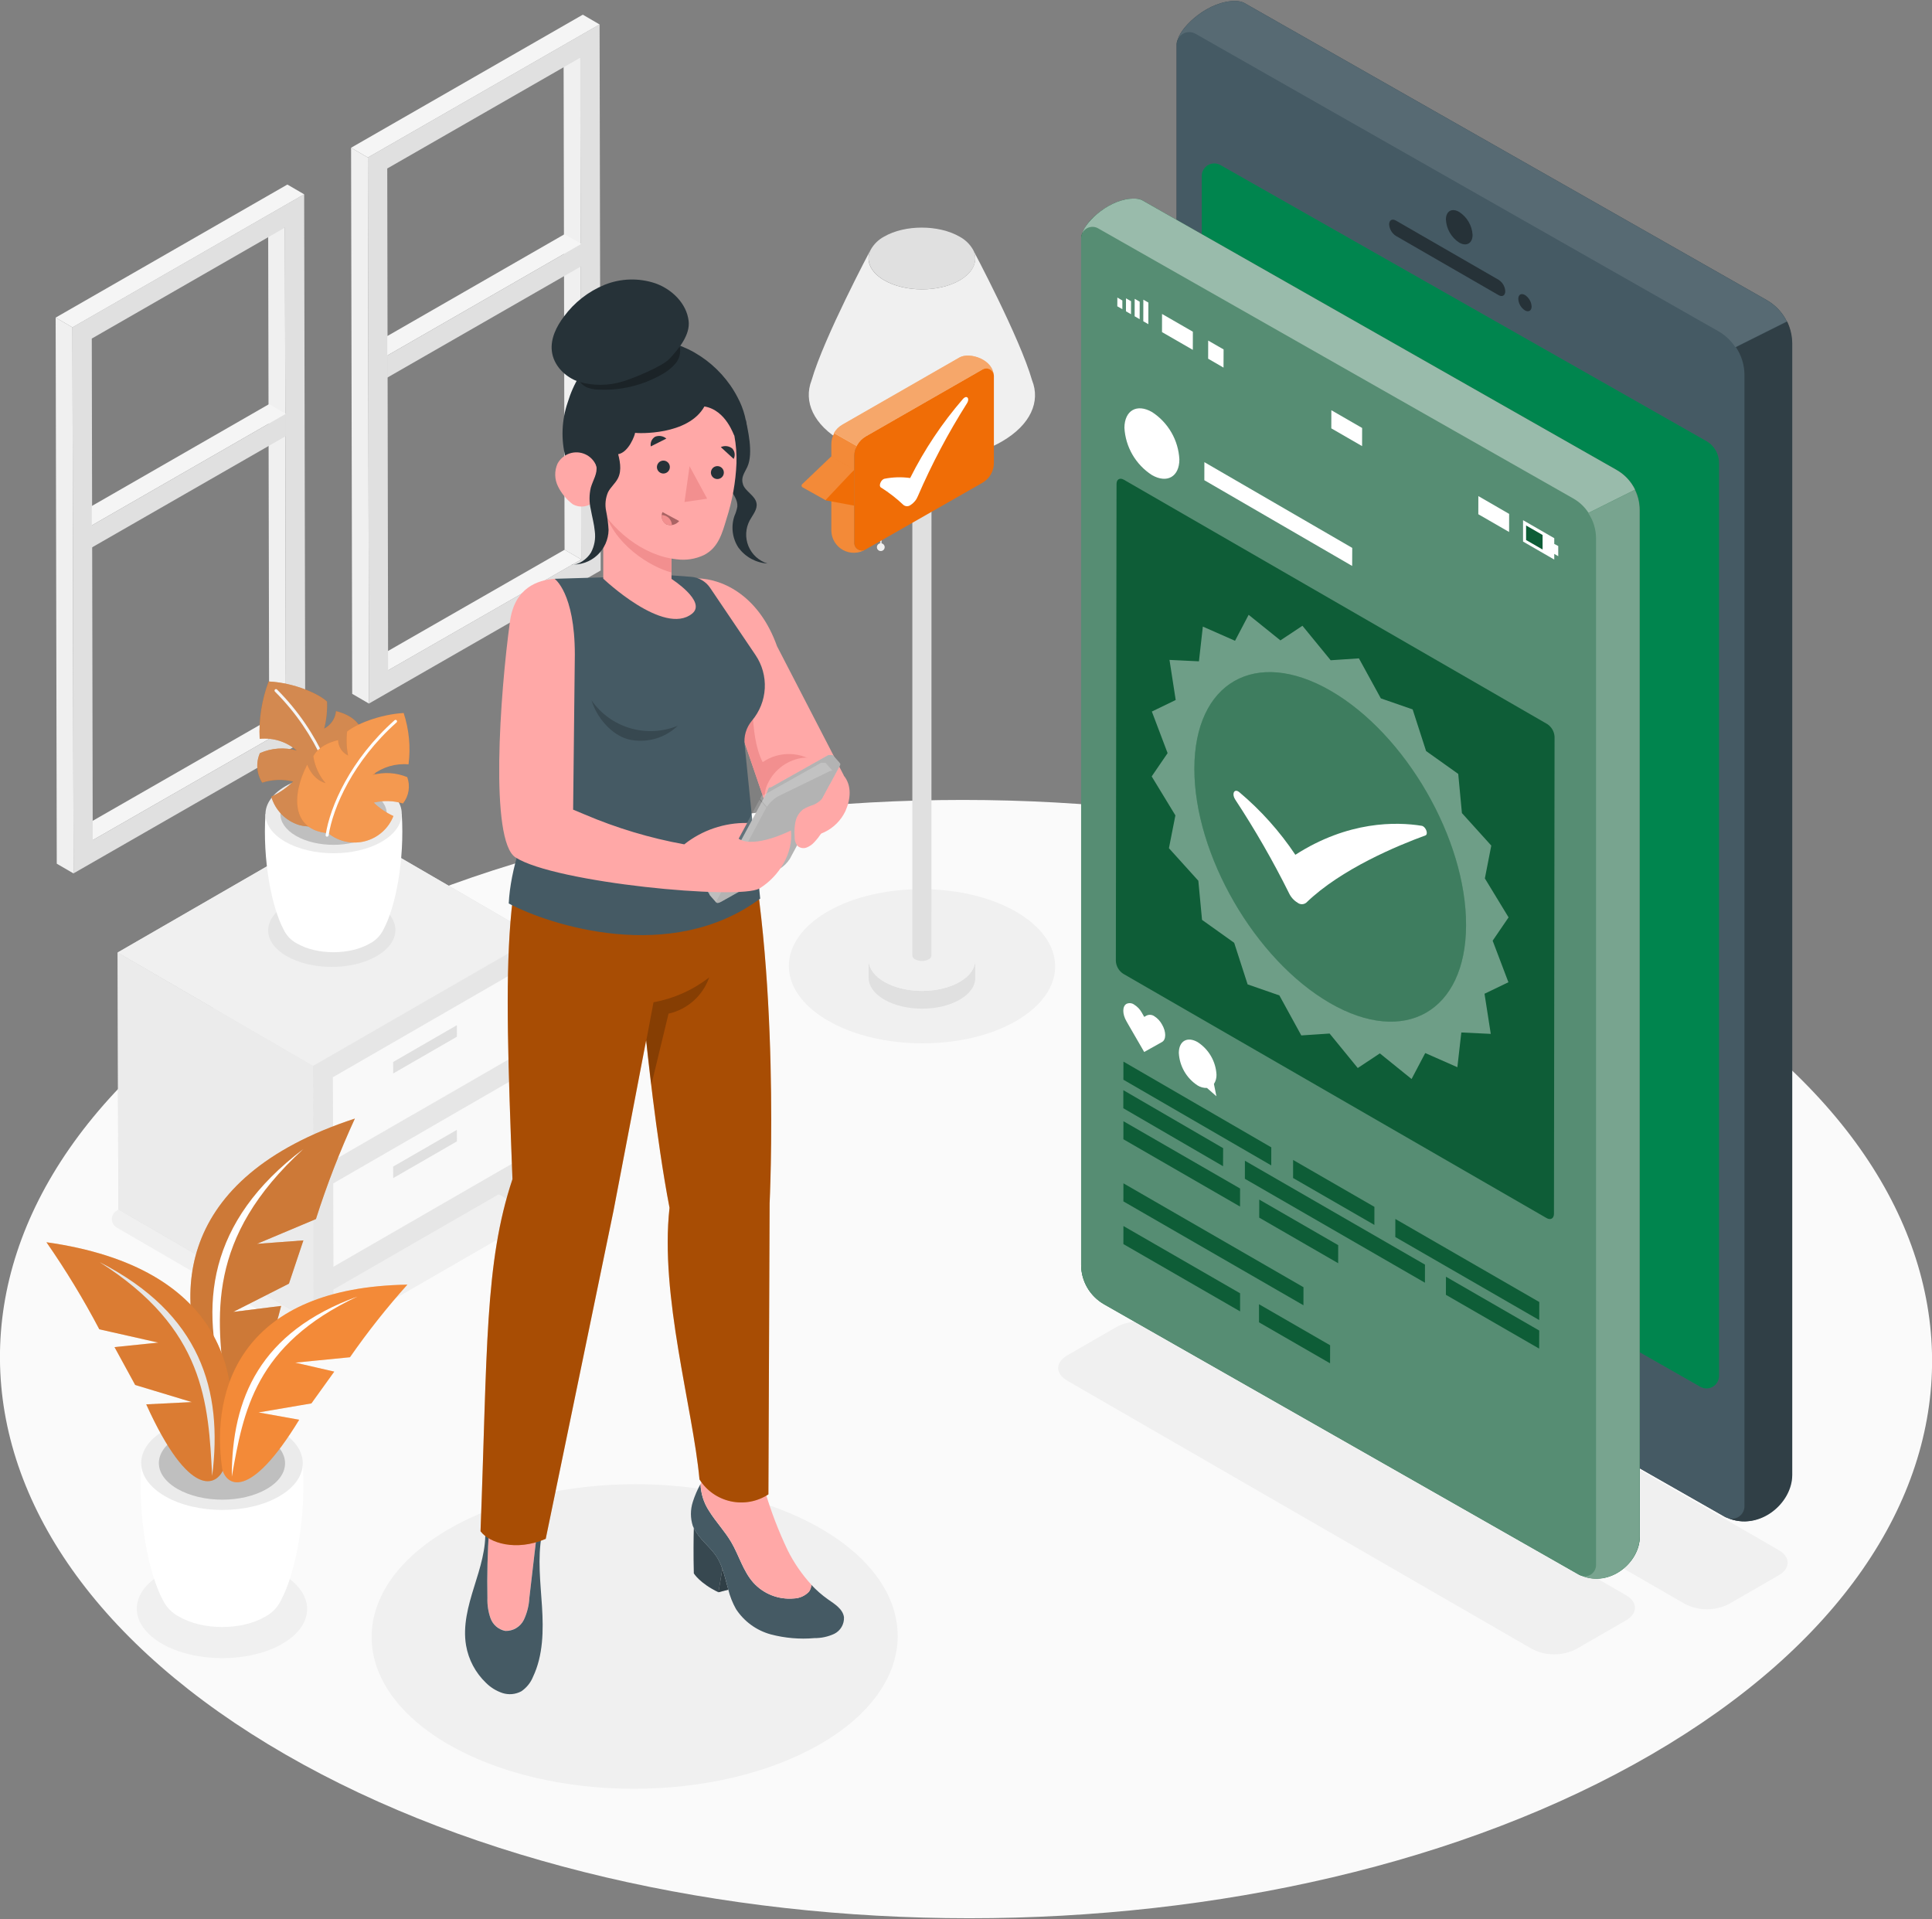 <svg width="300" height="298" viewBox="0 0 300 298" fill="none" xmlns="http://www.w3.org/2000/svg">
<rect x="0" y="0" width="300" height="298" fill="#808080" stroke="none"/>
<g clip-path="url(#clip0_3088_24784)">
<path d="M255.696 149.615C196.927 115.735 101.956 115.735 43.566 149.615C-14.824 183.494 -14.485 238.504 44.311 272.41C103.106 306.316 198.05 306.323 256.44 272.41C314.83 238.498 314.491 183.527 255.696 149.615Z" fill="#FAFAFA"/>
<path d="M276.169 240.663C278.057 241.753 278.064 243.52 276.169 244.609L268.458 249.053C267.404 249.591 266.238 249.871 265.055 249.871C263.872 249.871 262.705 249.591 261.651 249.053L177.131 200.274C175.243 199.191 175.23 197.424 177.131 196.335L184.835 191.89C185.89 191.353 187.058 191.073 188.242 191.073C189.426 191.073 190.593 191.353 191.649 191.89L276.169 240.663Z" fill="#F0F0F0"/>
<path d="M252.452 247.665C254.347 248.761 254.353 250.521 252.452 251.61L244.741 256.055C243.686 256.592 242.519 256.872 241.334 256.872C240.15 256.872 238.983 256.592 237.928 256.055L165.738 214.383C163.85 213.294 163.837 211.527 165.738 210.437L173.449 205.993C174.504 205.456 175.671 205.176 176.855 205.176C178.04 205.176 179.207 205.456 180.262 205.993L252.452 247.665Z" fill="#F0F0F0"/>
<path d="M43.793 244.389C38.614 241.4 30.239 241.4 25.087 244.389C19.935 247.379 19.969 252.228 25.147 255.218C30.325 258.207 38.707 258.207 43.852 255.218C48.997 252.228 48.964 247.379 43.793 244.389Z" fill="#F0F0F0"/>
<path d="M69.764 237.375C85.764 228.141 111.642 228.141 127.529 237.375C143.416 246.608 143.343 261.582 127.336 270.815C111.329 280.049 85.458 280.049 69.571 270.815C53.684 261.582 53.757 246.608 69.764 237.375Z" fill="#F0F0F0"/>
<path d="M50.732 207.747L85.112 187.911C85.349 187.779 85.546 187.587 85.683 187.353C85.821 187.119 85.893 186.853 85.893 186.583C85.893 186.312 85.821 186.046 85.683 185.812C85.546 185.579 85.349 185.386 85.112 185.254L54.814 167.683C54.582 167.55 54.32 167.479 54.053 167.479C53.785 167.479 53.523 167.55 53.292 167.683L18.154 187.958C17.917 188.09 17.72 188.282 17.583 188.516C17.445 188.749 17.373 189.015 17.373 189.286C17.373 189.557 17.445 189.823 17.583 190.057C17.72 190.29 17.917 190.483 18.154 190.615L47.688 207.767C48.153 208.03 48.678 208.167 49.213 208.164C49.747 208.16 50.271 208.017 50.732 207.747Z" fill="#F0F0F0"/>
<path d="M157.747 141.543C149.638 136.893 136.529 136.893 128.499 141.543C120.469 146.193 120.482 153.813 128.592 158.49C136.702 163.166 149.81 163.173 157.84 158.49C165.87 153.806 165.857 146.233 157.747 141.543Z" fill="#F0F0F0"/>
<path d="M90.118 8.963L87.512 7.448L87.665 85.357L90.27 86.865L90.118 8.963Z" fill="#F0F0F0"/>
<path d="M90.27 86.865L87.665 85.357L57.672 102.556L60.278 104.071L90.27 86.865Z" fill="#F5F5F5"/>
<path d="M93.275 88.579L57.293 109.239L57.121 24.454L93.103 3.788L93.275 88.579ZM60.265 104.071L90.251 86.865L90.098 8.963L60.132 26.162L60.265 104.071Z" fill="#E0E0E0"/>
<path d="M93.102 3.795L90.497 2.28L54.515 22.94L57.12 24.455L93.102 3.795Z" fill="#F5F5F5"/>
<path d="M57.12 24.455L54.515 22.94L54.688 107.732L57.293 109.246L57.12 24.455Z" fill="#F0F0F0"/>
<path d="M90.264 37.88L87.658 36.365L60.125 52.189V55.205L90.264 37.88Z" fill="#F5F5F5"/>
<path d="M90.264 37.88L60.125 55.205V58.639L90.271 41.334L90.264 37.88Z" fill="#E0E0E0"/>
<path d="M44.244 35.336L41.639 33.828L41.792 111.73L44.391 113.245L44.244 35.336Z" fill="#F0F0F0"/>
<path d="M44.391 113.245L41.792 111.73L11.799 128.936L14.405 130.444L44.391 113.245Z" fill="#F5F5F5"/>
<path d="M47.402 114.952L11.42 135.605L11.248 50.821L47.23 30.161L47.402 114.952ZM14.398 130.444L44.391 113.245L44.245 35.336L14.252 52.568L14.398 130.444Z" fill="#E0E0E0"/>
<path d="M47.229 30.168L44.623 28.653L8.642 49.313L11.247 50.828L47.229 30.168Z" fill="#F5F5F5"/>
<path d="M11.247 50.828L8.642 49.313L8.814 134.105L11.42 135.619L11.247 50.828Z" fill="#F0F0F0"/>
<path d="M44.391 64.253L41.785 62.745L14.252 78.569V81.578L44.391 64.253Z" fill="#F5F5F5"/>
<path d="M44.391 64.253L14.252 81.578V85.012L44.391 67.707V64.253Z" fill="#E0E0E0"/>
<path d="M77.454 185.414L80.392 187.114L80.379 183.72L77.454 185.414Z" fill="#E6E6E6"/>
<path d="M80.266 150.784L51.696 167.265L80.266 150.784Z" fill="#CFCFCF"/>
<path d="M80.386 183.72V187.114L83.443 185.347L83.33 145.489L48.598 165.498L48.711 205.389L51.769 203.622V200.227L77.461 185.427L80.386 183.72ZM51.696 167.265L80.279 150.777L80.319 163.718L51.736 180.206L51.696 167.265ZM51.742 183.746L80.326 167.258V167.298L80.366 180.192L51.782 196.68L51.742 183.746Z" fill="#E6E6E6"/>
<path d="M80.346 180.199L80.313 167.299V167.259L51.743 183.747L51.776 196.681L80.346 180.199Z" fill="#E0E0E0"/>
<path d="M80.299 163.718L80.266 150.784L51.696 167.265L51.729 180.206L80.299 163.718Z" fill="#E0E0E0"/>
<path d="M48.598 165.505L18.267 147.895L18.38 187.779L48.711 205.396L48.598 165.505Z" fill="#E0E0E0"/>
<path d="M48.598 165.505L83.337 145.463L53.005 127.846L18.267 147.894L48.598 165.505Z" fill="#E0E0E0"/>
<path d="M77.454 185.414L80.392 187.114L80.379 183.72L77.454 185.414Z" fill="#E6E6E6"/>
<path d="M80.266 150.784L51.696 167.265L80.266 150.784Z" fill="#CFCFCF"/>
<path opacity="0.8" d="M80.346 180.199L80.313 167.299V167.259L51.743 183.747L51.776 196.681L80.346 180.199Z" fill="white"/>
<path opacity="0.8" d="M80.299 163.718L80.266 150.784L51.696 167.265L51.729 180.206L80.299 163.718Z" fill="white"/>
<path d="M70.953 160.968L70.94 159.181L61.042 164.894L61.055 166.674L70.953 160.968Z" fill="#E0E0E0"/>
<path d="M70.953 177.217L70.94 175.43L61.042 181.136L61.055 182.923L70.953 177.217Z" fill="#E0E0E0"/>
<path d="M48.598 165.505L18.267 147.895L18.38 187.779L48.711 205.396L48.598 165.505Z" fill="#EBEBEB"/>
<path d="M48.598 165.505L83.337 145.463L53.005 127.846L18.267 147.894L48.598 165.505Z" fill="#F0F0F0"/>
<path opacity="0.1" d="M151.1 38.776C150.606 37.91 149.875 37.203 148.993 36.737C145.749 34.87 140.504 34.87 137.28 36.737C136.405 37.203 135.683 37.911 135.2 38.776C134.389 40.404 135.093 42.237 137.32 43.519C140.564 45.393 145.809 45.393 149.033 43.519C151.246 42.237 151.931 40.404 151.1 38.776Z" fill="black"/>
<path d="M151.433 149.209C151.379 150.385 150.582 151.554 149.033 152.451C145.809 154.324 140.564 154.324 137.32 152.451C135.758 151.554 134.954 150.385 134.881 149.209V151.82C134.881 153.049 135.698 154.278 137.32 155.214C140.564 157.081 145.809 157.081 149.033 155.214C150.648 154.278 151.446 153.049 151.433 151.82V149.209Z" fill="#E0E0E0"/>
<path d="M137.32 152.451C140.564 154.324 145.809 154.324 149.033 152.451C150.582 151.554 151.379 150.385 151.433 149.209C151.455 148.688 151.34 148.171 151.1 147.708C150.606 146.842 149.875 146.134 148.993 145.669C145.749 143.802 140.504 143.802 137.28 145.669C136.404 146.13 135.681 146.836 135.2 147.701C134.966 148.166 134.857 148.683 134.881 149.203C134.954 150.385 135.758 151.548 137.32 152.451Z" fill="#F0F0F0"/>
<path d="M136.902 62.903H136.656V84.725H136.902V62.903Z" fill="#E0E0E0"/>
<path d="M137.373 84.958C137.373 85.078 137.338 85.195 137.271 85.294C137.205 85.393 137.111 85.471 137 85.516C136.889 85.562 136.768 85.574 136.65 85.551C136.533 85.528 136.425 85.47 136.341 85.385C136.256 85.301 136.199 85.193 136.175 85.076C136.152 84.959 136.164 84.837 136.21 84.727C136.255 84.616 136.333 84.522 136.432 84.455C136.532 84.389 136.649 84.353 136.768 84.353C136.929 84.353 137.083 84.417 137.196 84.531C137.31 84.644 137.373 84.798 137.373 84.958Z" fill="#F0F0F0"/>
<path d="M144.645 55.031H141.667V148.345C141.678 148.476 141.724 148.602 141.8 148.71C141.876 148.817 141.98 148.902 142.1 148.956C142.426 149.123 142.787 149.21 143.153 149.21C143.52 149.21 143.881 149.123 144.207 148.956C144.327 148.903 144.43 148.818 144.505 148.71C144.58 148.603 144.624 148.476 144.632 148.345L144.645 55.031Z" fill="#E0E0E0"/>
<path d="M160.26 59.051C158.352 52.408 151.087 38.783 151.087 38.783C151.918 40.411 151.233 42.244 149.02 43.526C145.796 45.4 140.551 45.4 137.307 43.526C135.08 42.244 134.375 40.411 135.186 38.783C135.186 38.783 127.921 52.441 126.02 59.051C124.73 62.373 126.312 65.96 130.766 68.531C137.646 72.516 148.767 72.516 155.607 68.531C160.041 65.953 161.583 62.346 160.26 59.051Z" fill="#F0F0F0"/>
<path d="M151.1 38.776C150.606 37.91 149.875 37.203 148.993 36.737C145.749 34.87 140.504 34.87 137.28 36.737C136.405 37.203 135.683 37.911 135.2 38.776C134.389 40.404 135.093 42.237 137.32 43.519C140.564 45.393 145.809 45.393 149.033 43.519C151.246 42.237 151.931 40.404 151.1 38.776Z" fill="#E0E0E0"/>
<path opacity="0.05" d="M44.563 140.401C48.426 138.176 54.654 138.176 58.523 140.401C62.392 142.627 62.332 146.234 58.476 148.459C54.621 150.685 48.386 150.685 44.517 148.459C40.648 146.234 40.708 142.627 44.563 140.401Z" fill="black"/>
<path d="M41.22 126.392L51.802 126.704L62.385 126.392C62.843 133.539 61.448 140.814 59.52 144.368C59.066 145.282 58.333 146.029 57.426 146.5C54.302 148.3 49.256 148.3 46.126 146.5C45.205 146.022 44.469 145.254 44.032 144.314C42.144 140.74 40.768 133.5 41.22 126.392Z" fill="white"/>
<path d="M44.344 122.061C40.196 124.459 40.176 128.332 44.297 130.696C48.419 133.061 55.113 133.095 59.261 130.696C63.408 128.298 63.428 124.425 59.307 122.061C55.186 119.696 48.492 119.662 44.344 122.061Z" fill="#EBEBEB"/>
<path d="M45.986 123.017C42.749 124.884 42.729 127.906 45.946 129.773C49.163 131.64 54.388 131.64 57.619 129.773C60.849 127.906 60.876 124.884 57.659 123.017C54.441 121.151 49.217 121.151 45.986 123.017Z" fill="#E0E0E0"/>
<g opacity="0.15">
<path d="M45.986 123.017C42.749 124.884 42.729 127.906 45.946 129.773C49.163 131.64 54.388 131.64 57.619 129.773C60.849 127.906 60.876 124.884 57.659 123.017C54.441 121.151 49.217 121.151 45.986 123.017Z" fill="black"/>
</g>
<path d="M52.687 126.69C51.838 127.402 50.833 127.901 49.753 128.148C48.674 128.394 47.551 128.379 46.478 128.105C45.445 127.791 44.506 127.224 43.747 126.456C42.988 125.689 42.433 124.744 42.13 123.708C43.383 123.11 44.53 122.314 45.527 121.349C43.939 120.955 42.271 121.015 40.715 121.522C40.284 120.846 40.027 120.074 39.964 119.275C39.902 118.476 40.036 117.674 40.356 116.939C42.161 116.136 44.193 115.994 46.092 116.54C45.306 115.858 44.389 115.344 43.397 115.029C42.404 114.715 41.358 114.608 40.322 114.713C40.172 111.682 40.648 108.652 41.718 105.812C45.66 106.011 49.489 107.711 50.779 108.934C50.839 110.345 50.691 111.757 50.34 113.125C50.849 112.864 51.284 112.479 51.605 112.005C51.926 111.532 52.121 110.985 52.175 110.415C54.641 111.033 55.698 112.262 56.083 113.205C55.727 114.958 54.921 116.588 53.743 117.935C56.063 117.237 57.007 114.653 57.007 114.653C59.254 120.054 58.815 126.166 52.687 126.69Z" fill="#F06D06"/>
<path opacity="0.2" d="M52.687 126.69C51.838 127.402 50.833 127.901 49.753 128.148C48.674 128.394 47.551 128.379 46.478 128.105C45.445 127.791 44.506 127.224 43.747 126.456C42.988 125.689 42.433 124.744 42.13 123.708C43.383 123.11 44.53 122.314 45.527 121.349C43.939 120.955 42.271 121.015 40.715 121.522C40.284 120.846 40.027 120.074 39.964 119.275C39.902 118.476 40.036 117.674 40.356 116.939C42.161 116.136 44.193 115.994 46.092 116.54C45.306 115.858 44.389 115.344 43.397 115.029C42.404 114.715 41.358 114.608 40.322 114.713C40.172 111.682 40.648 108.652 41.718 105.812C45.66 106.011 49.489 107.711 50.779 108.934C50.839 110.345 50.691 111.757 50.34 113.125C50.849 112.864 51.284 112.479 51.605 112.005C51.926 111.532 52.121 110.985 52.175 110.415C54.641 111.033 55.698 112.262 56.083 113.205C55.727 114.958 54.921 116.588 53.743 117.935C56.063 117.237 57.007 114.653 57.007 114.653C59.254 120.054 58.815 126.166 52.687 126.69Z" fill="black"/>
<path opacity="0.3" d="M52.687 126.69C51.838 127.402 50.833 127.901 49.753 128.148C48.674 128.394 47.551 128.379 46.478 128.105C45.445 127.791 44.506 127.224 43.747 126.456C42.988 125.689 42.433 124.744 42.13 123.708C43.383 123.11 44.53 122.314 45.527 121.349C43.939 120.955 42.271 121.015 40.715 121.522C40.284 120.846 40.027 120.074 39.964 119.275C39.902 118.476 40.036 117.674 40.356 116.939C42.161 116.136 44.193 115.994 46.092 116.54C45.306 115.858 44.389 115.344 43.397 115.029C42.404 114.715 41.358 114.608 40.322 114.713C40.172 111.682 40.648 108.652 41.718 105.812C45.66 106.011 49.489 107.711 50.779 108.934C50.839 110.345 50.691 111.757 50.34 113.125C50.849 112.864 51.284 112.479 51.605 112.005C51.926 111.532 52.121 110.985 52.175 110.415C54.641 111.033 55.698 112.262 56.083 113.205C55.727 114.958 54.921 116.588 53.743 117.935C56.063 117.237 57.007 114.653 57.007 114.653C59.254 120.054 58.815 126.166 52.687 126.69Z" fill="white"/>
<path d="M52.826 127.281C52.856 127.28 52.885 127.272 52.912 127.259C52.939 127.246 52.963 127.228 52.982 127.206C53.002 127.184 53.017 127.158 53.027 127.13C53.037 127.102 53.041 127.072 53.039 127.042C52.66 122.06 49.808 113.843 43.015 107.06C42.972 107.018 42.915 106.994 42.855 106.994C42.795 106.994 42.738 107.018 42.696 107.06C42.674 107.081 42.656 107.106 42.645 107.134C42.633 107.162 42.627 107.192 42.627 107.223C42.627 107.253 42.633 107.283 42.645 107.311C42.656 107.339 42.674 107.364 42.696 107.386C49.403 114.075 52.215 122.173 52.587 127.075C52.592 127.134 52.62 127.189 52.665 127.227C52.709 127.265 52.767 127.285 52.826 127.281Z" fill="#F5F5F5"/>
<path d="M50.958 129.361C51.749 130.005 52.682 130.454 53.679 130.671C54.677 130.887 55.712 130.865 56.699 130.606C57.687 130.347 58.599 129.858 59.362 129.18C60.125 128.502 60.716 127.653 61.089 126.703C59.955 126.188 58.919 125.483 58.024 124.617C59.525 124.259 61.094 124.305 62.571 124.75C63.022 124.183 63.319 123.509 63.435 122.794C63.552 122.079 63.483 121.346 63.236 120.665C61.516 119.958 59.61 119.844 57.818 120.339C59.412 119.094 61.42 118.5 63.435 118.679C63.78 115.998 63.521 113.275 62.677 110.707C58.915 110.933 55.193 112.487 53.903 113.59C53.757 114.83 53.808 116.086 54.056 117.31C53.6 117.095 53.213 116.757 52.937 116.335C52.661 115.913 52.508 115.423 52.494 114.919C50.141 115.49 49.077 116.593 48.658 117.423C48.884 118.967 49.544 120.416 50.559 121.602C48.432 120.997 47.708 118.718 47.708 118.718C45.235 123.515 45.268 128.902 50.958 129.361Z" fill="#F06D06"/>
<path opacity="0.3" d="M50.958 129.361C51.749 130.005 52.682 130.454 53.679 130.671C54.677 130.887 55.712 130.865 56.699 130.606C57.687 130.347 58.599 129.858 59.362 129.18C60.125 128.502 60.716 127.653 61.089 126.703C59.955 126.188 58.919 125.483 58.024 124.617C59.525 124.259 61.094 124.305 62.571 124.75C63.022 124.183 63.319 123.509 63.435 122.794C63.552 122.079 63.483 121.346 63.236 120.665C61.516 119.958 59.61 119.844 57.818 120.339C59.412 119.094 61.42 118.5 63.435 118.679C63.78 115.998 63.521 113.275 62.677 110.707C58.915 110.933 55.193 112.487 53.903 113.59C53.757 114.83 53.808 116.086 54.056 117.31C53.6 117.095 53.213 116.757 52.937 116.335C52.661 115.913 52.508 115.423 52.494 114.919C50.141 115.49 49.077 116.593 48.658 117.423C48.884 118.967 49.544 120.416 50.559 121.602C48.432 120.997 47.708 118.718 47.708 118.718C45.235 123.515 45.268 128.902 50.958 129.361Z" fill="white"/>
<path d="M50.805 129.899C50.86 129.9 50.913 129.881 50.954 129.845C50.996 129.81 51.023 129.761 51.031 129.707C51.696 125.369 54.834 118.174 61.587 112.162C61.628 112.118 61.651 112.06 61.651 112C61.651 111.939 61.628 111.881 61.587 111.837C61.544 111.794 61.485 111.771 61.424 111.771C61.363 111.771 61.305 111.794 61.261 111.837C54.421 117.929 51.224 125.243 50.566 129.653C50.556 129.712 50.571 129.773 50.605 129.821C50.64 129.87 50.693 129.903 50.752 129.913L50.805 129.899Z" fill="white"/>
<path d="M47.017 227.186L34.473 227.551L21.923 227.186C21.385 235.655 23.04 244.278 25.32 248.496C25.861 249.579 26.731 250.462 27.806 251.021C31.509 253.16 37.491 253.16 41.167 251.021C42.258 250.453 43.131 249.543 43.653 248.43C45.92 244.192 47.555 235.609 47.017 227.186Z" fill="white"/>
<path d="M43.314 222.05C48.226 224.887 48.253 229.484 43.374 232.32C38.495 235.157 30.544 235.157 25.632 232.32C20.72 229.484 20.686 224.887 25.572 222.05C30.458 219.214 38.401 219.214 43.314 222.05Z" fill="#EBEBEB"/>
<path d="M41.373 223.18C45.209 225.392 45.229 228.979 41.413 231.191C37.597 233.403 31.442 233.403 27.573 231.191C23.705 228.979 23.718 225.392 27.527 223.18C31.336 220.967 37.538 220.967 41.373 223.18Z" fill="#E0E0E0"/>
<g opacity="0.15">
<path d="M41.373 223.18C45.209 225.392 45.229 228.979 41.413 231.191C37.597 233.403 31.442 233.403 27.573 231.191C23.705 228.979 23.718 225.392 27.527 223.18C31.336 220.967 37.538 220.967 41.373 223.18Z" fill="black"/>
</g>
<path d="M55.099 173.683C26.828 182.936 26.569 201.836 32.944 215.321C34.553 218.051 39.419 219.513 43.653 202.772L36.221 203.696L44.863 199.311L47.109 192.595L39.897 193.133L49.057 189.28C50.749 183.962 52.767 178.753 55.099 173.683Z" fill="#F06D06"/>
<path opacity="0.2" d="M55.099 173.683C26.828 182.936 26.569 201.836 32.944 215.321C34.553 218.051 39.419 219.513 43.653 202.772L36.221 203.696L44.863 199.311L47.109 192.595L39.897 193.133L49.057 189.28C50.749 183.962 52.767 178.753 55.099 173.683Z" fill="black"/>
<path opacity="0.2" d="M55.099 173.683C26.828 182.936 26.569 201.836 32.944 215.321C34.553 218.051 39.419 219.513 43.653 202.772L36.221 203.696L44.863 199.311L47.109 192.595L39.897 193.133L49.057 189.28C50.749 183.962 52.767 178.753 55.099 173.683Z" fill="white"/>
<path d="M47.103 178.412C32.193 189.705 30.844 202.686 35.058 216.217C33.569 204.3 31.96 192.249 47.103 178.412Z" fill="white"/>
<path d="M7.212 192.881C35.078 196.807 38.455 214.364 34.766 227.962C33.722 230.766 29.448 232.938 22.707 218.051L29.78 217.699L20.992 215.042L17.782 209.163L24.588 208.465L15.422 206.399C12.966 201.729 10.224 197.214 7.212 192.881Z" fill="#F06D06"/>
<path opacity="0.2" d="M7.212 192.881C35.078 196.807 38.455 214.364 34.766 227.962C33.722 230.766 29.448 232.938 22.707 218.051L29.78 217.699L20.992 215.042L17.782 209.163L24.588 208.465L15.422 206.399C12.966 201.729 10.224 197.214 7.212 192.881Z" fill="white"/>
<path d="M15.442 195.957C31.209 204.015 34.619 215.886 32.944 229.172C32.346 217.826 31.848 206.333 15.442 195.957Z" fill="white"/>
<path opacity="0.1" d="M7.212 192.881C35.078 196.807 38.455 214.364 34.766 227.962C33.722 230.766 29.448 232.938 22.707 218.051L29.78 217.699L20.992 215.042L17.782 209.163L24.588 208.465L15.422 206.399C12.966 201.729 10.224 197.214 7.212 192.881Z" fill="black"/>
<path d="M63.256 199.464C37.697 199.882 32.678 215.334 34.493 228.029C35.118 230.686 38.741 233.104 46.458 220.442L40.137 219.306L48.353 217.905L51.903 212.969L45.847 211.574L54.342 210.737C57.08 206.801 60.057 203.036 63.256 199.464Z" fill="#F06D06"/>
<path d="M55.492 201.317C40.376 206.811 35.982 217.114 35.995 229.271C37.803 219.134 39.545 208.831 55.492 201.317Z" fill="white"/>
<path opacity="0.2" d="M63.256 199.464C37.697 199.882 32.678 215.334 34.493 228.029C35.118 230.686 38.741 233.104 46.458 220.442L40.137 219.306L48.353 217.905L51.903 212.969L45.847 211.574L54.342 210.737C57.08 206.801 60.057 203.036 63.256 199.464Z" fill="white"/>
<path d="M277.459 49.911C276.776 48.515 275.687 47.357 274.335 46.589L193.071 0.387C192.691 0.242 192.288 0.164 191.881 0.155C187.694 0.068 183.493 4.008 182.901 6.074C182.767 6.335 182.696 6.624 182.695 6.917V182.518C182.694 183.889 183.057 185.235 183.746 186.421C184.435 187.606 185.425 188.588 186.617 189.267L267.887 235.549C267.988 235.598 268.092 235.64 268.199 235.675C273.045 237.728 278.21 233.457 278.21 228.986V53.339C278.224 52.154 277.968 50.981 277.459 49.911Z" fill="#37474F"/>
<path d="M182.928 6.067C183.52 4.001 187.721 0.088 191.909 0.148C192.309 0.159 192.705 0.238 193.079 0.381L274.309 46.589C275.505 47.269 276.502 48.25 277.202 49.434C277.901 50.617 278.279 51.964 278.297 53.339V229.006C278.297 233.477 273.132 237.748 268.286 235.695C268.18 235.66 268.075 235.618 267.974 235.569L186.644 189.267C185.452 188.588 184.462 187.606 183.773 186.421C183.084 185.235 182.722 183.889 182.722 182.518V6.924C182.721 6.626 182.792 6.332 182.928 6.067Z" fill="#455A64"/>
<path d="M266.929 71.905C266.936 71.22 266.761 70.545 266.422 69.949C266.084 69.353 265.594 68.857 265.002 68.511L189.508 25.63C189.212 25.463 188.878 25.376 188.538 25.378C188.198 25.38 187.864 25.472 187.571 25.643C187.277 25.815 187.034 26.06 186.866 26.355C186.697 26.65 186.609 26.984 186.61 27.324V168.966C186.608 169.65 186.787 170.323 187.129 170.915C187.471 171.508 187.964 172 188.558 172.341L264.025 215.321C264.32 215.49 264.655 215.578 264.995 215.577C265.335 215.576 265.67 215.485 265.964 215.314C266.258 215.143 266.502 214.898 266.672 214.603C266.841 214.308 266.93 213.974 266.929 213.633V71.905Z" fill="#00A661"/>
<path opacity="0.2" d="M266.929 71.905C266.936 71.22 266.761 70.545 266.422 69.949C266.084 69.353 265.594 68.857 265.002 68.511L189.508 25.63C189.212 25.463 188.878 25.376 188.538 25.378C188.198 25.38 187.864 25.472 187.571 25.643C187.277 25.815 187.034 26.06 186.866 26.355C186.697 26.65 186.609 26.984 186.61 27.324V168.966C186.608 169.65 186.787 170.323 187.129 170.915C187.471 171.508 187.964 172 188.558 172.341L264.025 215.321C264.32 215.49 264.655 215.578 264.995 215.577C265.335 215.576 265.67 215.485 265.964 215.314C266.258 215.143 266.502 214.898 266.672 214.603C266.841 214.308 266.93 213.974 266.929 213.633V71.905Z" fill="black"/>
<path opacity="0.3" d="M278.297 53.338V229.005C278.297 233.476 273.132 237.747 268.286 235.695C268.577 235.8 268.89 235.834 269.198 235.793C269.506 235.753 269.799 235.638 270.053 235.461C270.307 235.283 270.515 235.046 270.658 234.772C270.802 234.497 270.877 234.191 270.878 233.881V58.194C270.87 56.664 270.407 55.17 269.549 53.903L277.525 49.917C278.04 50.984 278.304 52.154 278.297 53.338Z" fill="black"/>
<path opacity="0.1" d="M191.881 0.155C192.281 0.166 192.677 0.245 193.051 0.388L274.308 46.59C275.66 47.358 276.749 48.515 277.432 49.911L269.455 53.897C268.791 52.883 267.896 52.04 266.843 51.439L185.626 5.237C185.396 5.107 185.142 5.025 184.879 4.996C184.616 4.967 184.35 4.993 184.097 5.07C183.845 5.148 183.611 5.277 183.409 5.448C183.208 5.62 183.044 5.83 182.927 6.067C183.512 4.008 187.713 0.089 191.881 0.155Z" fill="white"/>
<path d="M216.756 34.247C216.184 33.915 215.712 34.174 215.706 34.832C215.727 35.191 215.833 35.541 216.014 35.852C216.195 36.164 216.447 36.429 216.749 36.625L232.703 45.826C233.274 46.158 233.733 45.879 233.74 45.221C233.72 44.865 233.617 44.519 233.438 44.211C233.259 43.903 233.009 43.641 232.709 43.448L216.756 34.247Z" fill="#263238"/>
<path d="M236.791 45.805C236.219 45.48 235.76 45.739 235.76 46.397C235.776 46.755 235.878 47.105 236.056 47.417C236.234 47.728 236.483 47.994 236.784 48.19C237.356 48.516 237.828 48.25 237.828 47.592C237.808 47.234 237.704 46.885 237.524 46.574C237.344 46.264 237.092 46 236.791 45.805Z" fill="#263238"/>
<path d="M226.587 32.912C225.443 32.247 224.526 32.772 224.52 34.087C224.556 34.803 224.762 35.499 225.118 36.12C225.475 36.741 225.974 37.269 226.574 37.661C227.71 38.326 228.661 37.781 228.661 36.472C228.62 35.758 228.411 35.063 228.05 34.444C227.69 33.825 227.188 33.3 226.587 32.912Z" fill="#263238"/>
<path d="M226.581 198.282C224.261 196.954 222.386 198.01 222.379 200.674C222.448 202.135 222.862 203.559 223.587 204.829C224.313 206.099 225.33 207.179 226.554 207.981C228.874 209.31 230.802 208.22 230.808 205.556C230.725 204.097 230.299 202.678 229.564 201.414C228.83 200.15 227.808 199.077 226.581 198.282Z" fill="#263238"/>
<path d="M254.173 76.748C254.08 76.502 253.974 76.256 253.861 76.017C253.398 75.072 252.733 74.24 251.913 73.579C251.631 73.359 251.333 73.159 251.023 72.981L177.257 31.044C177.136 30.989 177.009 30.949 176.878 30.924C176.659 30.879 176.437 30.85 176.214 30.838C173.841 30.792 171.461 32.167 169.879 33.661C169.079 34.355 168.457 35.23 168.064 36.212C168.01 36.33 167.965 36.452 167.931 36.578C167.896 36.71 167.878 36.846 167.878 36.983V196.368C167.877 197.612 168.208 198.834 168.835 199.909C168.99 200.174 169.16 200.429 169.347 200.673C169.918 201.411 170.63 202.03 171.441 202.493L245.226 244.497C245.317 244.542 245.41 244.582 245.505 244.616C245.505 244.616 245.505 244.616 245.538 244.616C249.939 246.476 254.625 242.623 254.625 238.538V79.139C254.614 78.322 254.462 77.513 254.173 76.748Z" fill="#0E5D37"/>
<path d="M168.051 36.212C168.589 34.332 172.405 30.759 176.2 30.838C176.566 30.845 176.928 30.915 177.271 31.044L251.056 72.981C252.134 73.604 253.03 74.497 253.656 75.573C254.282 76.648 254.617 77.869 254.625 79.113V238.571C254.625 242.637 249.972 246.51 245.539 244.65C245.539 244.65 245.539 244.65 245.505 244.65C245.41 244.615 245.317 244.575 245.226 244.53L171.441 202.526C170.36 201.91 169.461 201.018 168.835 199.943C168.21 198.867 167.879 197.646 167.878 196.402V36.983C167.876 36.716 167.935 36.453 168.051 36.212Z" fill="#0E5D37"/>
<path opacity="0.2" d="M254.592 79.139V238.571C254.592 242.637 249.939 246.509 245.505 244.649C245.505 244.649 245.505 244.649 245.472 244.649C245.738 244.745 246.022 244.776 246.302 244.739C246.581 244.702 246.848 244.598 247.079 244.437C247.311 244.275 247.5 244.061 247.631 243.811C247.762 243.561 247.831 243.284 247.832 243.002V83.57C247.826 82.183 247.41 80.829 246.635 79.677L253.861 76.07C254.334 77.025 254.584 78.074 254.592 79.139Z" fill="white"/>
<path opacity="0.4" d="M176.194 30.838C176.56 30.845 176.922 30.915 177.264 31.044L251.049 72.981C252.279 73.686 253.268 74.743 253.888 76.017L246.662 79.624C246.059 78.703 245.246 77.938 244.289 77.392L170.504 35.449C170.294 35.331 170.062 35.257 169.823 35.232C169.584 35.207 169.342 35.231 169.113 35.303C168.883 35.374 168.67 35.492 168.488 35.648C168.305 35.805 168.157 35.997 168.051 36.212C168.616 34.332 172.398 30.759 176.194 30.838Z" fill="white"/>
<path opacity="0.3" d="M168.051 36.212C168.589 34.332 172.405 30.759 176.2 30.838C176.566 30.845 176.928 30.915 177.271 31.044L251.056 72.981C252.134 73.604 253.03 74.497 253.656 75.573C254.282 76.648 254.617 77.869 254.625 79.113V238.571C254.625 242.637 249.972 246.51 245.539 244.65C245.539 244.65 245.539 244.65 245.505 244.65C245.41 244.615 245.317 244.575 245.226 244.53L171.441 202.526C170.36 201.91 169.461 201.018 168.835 199.943C168.21 198.867 167.879 197.646 167.878 196.402V36.983C167.876 36.716 167.935 36.453 168.051 36.212Z" fill="white"/>
<path d="M240.261 112.427L174.519 74.489C173.887 74.124 173.375 74.416 173.375 75.153L173.269 149.203C173.288 149.602 173.402 149.99 173.601 150.337C173.799 150.683 174.078 150.978 174.412 151.196L240.148 189.127C240.779 189.486 241.291 189.2 241.298 188.463L241.391 114.407C241.372 114.011 241.261 113.625 241.064 113.281C240.868 112.937 240.592 112.644 240.261 112.427Z" fill="#0E5D37"/>
<path d="M177.53 49.884L178.314 50.336L178.321 46.981L177.536 46.529L177.53 49.884Z" fill="white"/>
<path d="M176.187 49.107L176.965 49.559L176.971 46.848L176.194 46.397L176.187 49.107Z" fill="white"/>
<path d="M174.838 48.336L175.622 48.788L175.629 46.768L174.845 46.323L174.838 48.336Z" fill="white"/>
<path d="M173.495 47.558L174.279 48.01V46.655L173.502 46.203L173.495 47.558Z" fill="white"/>
<path d="M180.435 51.565L185.221 54.322L185.227 51.505L180.441 48.748L180.435 51.565Z" fill="white"/>
<path d="M187.601 55.697L189.987 57.078L190 54.255L187.607 52.88L187.601 55.697Z" fill="white"/>
<path d="M236.963 83.823L236.97 81.551L239.536 83.032L236.97 81.551L236.963 83.823Z" fill="white"/>
<path d="M236.963 83.823L239.529 85.304L239.536 83.032L236.97 81.551L236.963 83.823Z" fill="#0E5D37"/>
<path d="M241.344 84.454V83.563L236.498 80.767V84.088L241.344 86.885V86.001L241.962 86.36V84.779L241.344 84.454ZM239.536 85.337L236.963 83.856V81.584L239.536 83.065V85.337Z" fill="white"/>
<path d="M229.552 79.844L234.331 82.601L234.338 79.791L229.558 77.027L229.552 79.844Z" fill="white"/>
<path d="M206.725 66.511L211.504 69.268L211.511 66.451L206.731 63.694L206.725 66.511Z" fill="white"/>
<path d="M195.537 186.258L195.531 189.061L207.788 196.136L207.795 193.333L195.537 186.258Z" fill="#0E5D37"/>
<path d="M213.418 187.387L200.795 180.106L200.789 182.91L213.412 190.191L213.418 187.387Z" fill="#0E5D37"/>
<path d="M174.426 172.075L189.914 181.076L189.927 178.273L174.432 169.271L174.426 172.075Z" fill="#0E5D37"/>
<path d="M197.405 178.147L174.446 164.834L174.439 167.644L197.399 180.95L197.405 178.147Z" fill="#0E5D37"/>
<path d="M193.304 183.029L221.262 199.165L221.269 196.355L193.31 180.226L193.304 183.029Z" fill="#0E5D37"/>
<path d="M192.56 184.537L174.446 174.088L174.439 176.891L192.553 187.341L192.56 184.537Z" fill="#0E5D37"/>
<path d="M216.663 192.07L239.011 204.964L239.018 202.161L216.669 189.267L216.663 192.07Z" fill="#0E5D37"/>
<path d="M224.52 201.045L238.997 209.396L239.011 206.592L224.526 198.235L224.52 201.045Z" fill="#0E5D37"/>
<path d="M174.439 186.537L202.398 202.666L202.404 199.863L174.446 183.733L174.439 186.537Z" fill="#0E5D37"/>
<path d="M174.446 190.363L174.439 193.167L192.56 203.616V200.806L174.446 190.363Z" fill="#0E5D37"/>
<path d="M206.539 208.877L195.498 202.506V205.316L206.532 211.68L206.539 208.877Z" fill="#0E5D37"/>
<path d="M176.114 155.986C175.945 155.861 175.745 155.785 175.536 155.764C175.326 155.743 175.115 155.778 174.924 155.866C174.26 156.238 174.26 157.454 174.924 158.583L175.303 159.248L177.67 163.34L180.049 162.011L180.435 161.792C181.1 161.42 181.1 160.198 180.435 159.068C180.155 158.55 179.748 158.111 179.252 157.793C179.081 157.671 178.881 157.597 178.673 157.576C178.464 157.555 178.254 157.588 178.062 157.673L177.676 157.892L177.297 157.228C177.016 156.72 176.609 156.292 176.114 155.986Z" fill="white"/>
<path d="M185.978 161.812C186.828 162.364 187.536 163.109 188.043 163.986C188.55 164.864 188.843 165.848 188.897 166.86C188.915 167.372 188.776 167.878 188.498 168.308L188.883 170.215L187.421 168.926C186.905 168.944 186.396 168.808 185.958 168.534C185.11 167.981 184.404 167.236 183.898 166.358C183.392 165.481 183.1 164.497 183.047 163.486C183.054 161.626 184.363 160.882 185.978 161.812Z" fill="white"/>
<path d="M211.012 102.223L214.416 108.435L219.355 110.149L221.442 116.612L226.434 120.166L227.006 126.245L231.566 131.293L230.569 136.388L234.251 142.44L231.778 146.061L234.225 152.511L230.515 154.298L231.486 160.529L226.913 160.31L226.301 165.704L221.309 163.505L219.188 167.537L214.263 163.558L210.833 165.83L206.459 160.476L202.065 160.768L198.661 154.557L193.729 152.843L191.642 146.386L186.65 142.825L186.078 136.754L181.511 131.698L182.515 126.603L178.833 120.552L181.305 116.938L178.859 110.481L182.562 108.687L181.598 102.463L186.171 102.682L186.776 97.288L191.775 99.493L193.889 95.461L198.821 99.433L202.244 97.162L206.625 102.516L211.012 102.223Z" fill="#0E5D37"/>
<g opacity="0.4">
<path d="M211.012 102.223L214.416 108.435L219.355 110.149L221.442 116.612L226.434 120.166L227.006 126.245L231.566 131.293L230.569 136.388L234.251 142.44L231.778 146.061L234.225 152.511L230.515 154.298L231.486 160.529L226.913 160.31L226.301 165.704L221.309 163.505L219.188 167.537L214.263 163.558L210.833 165.83L206.459 160.476L202.065 160.768L198.661 154.557L193.729 152.843L191.642 146.386L186.65 142.825L186.078 136.754L181.511 131.698L182.515 126.603L178.833 120.552L181.305 116.938L178.859 110.481L182.562 108.687L181.598 102.463L186.171 102.682L186.776 97.288L191.775 99.493L193.889 95.461L198.821 99.433L202.244 97.162L206.625 102.516L211.012 102.223Z" fill="white"/>
</g>
<path d="M206.612 107.246C218.271 113.975 227.69 130.284 227.651 143.676C227.611 157.069 218.132 162.463 206.505 155.74C194.879 149.017 185.427 132.702 185.46 119.316C185.493 105.931 194.946 100.523 206.612 107.246Z" fill="#0E5D37"/>
<g opacity="0.2">
<path d="M206.612 107.246C218.271 113.975 227.69 130.284 227.651 143.676C227.611 157.069 218.132 162.463 206.505 155.74C194.879 149.017 185.427 132.702 185.46 119.316C185.493 105.931 194.946 100.523 206.612 107.246Z" fill="white"/>
</g>
<path d="M220.97 128.297C221.482 128.59 221.788 129.553 221.329 129.719C217.134 131.247 208.247 134.907 202.823 140.168C202.632 140.315 202.398 140.394 202.158 140.394C201.918 140.394 201.684 140.315 201.493 140.168C200.916 139.817 200.453 139.304 200.164 138.694C197.673 133.683 194.883 128.827 191.808 124.152C191.25 123.302 191.609 122.498 192.273 122.883C192.328 122.914 192.379 122.949 192.426 122.99C195.777 125.805 198.711 129.082 201.141 132.722C209.357 127.447 216.815 127.587 220.751 128.218C220.828 128.231 220.902 128.258 220.97 128.297Z" fill="white"/>
<path d="M178.892 63.98C180.129 64.784 181.157 65.869 181.894 67.146C182.631 68.422 183.056 69.855 183.133 71.327C183.133 74.024 181.212 75.114 178.866 73.759C177.625 72.957 176.591 71.874 175.849 70.597C175.107 69.32 174.679 67.886 174.598 66.411C174.631 63.714 176.539 62.625 178.892 63.98Z" fill="white"/>
<path d="M209.975 85.071L187.015 71.759L187.009 74.562L209.962 87.875L209.975 85.071Z" fill="white"/>
<path d="M107.534 89.801H108.198C112.519 89.854 117.977 92.79 120.649 100.323L131.025 120.398L119.16 125.64L112.679 106.687L107.534 89.801Z" fill="#FFA8A7"/>
<path d="M115.849 103.134C116.674 105.505 116.727 108.063 116.86 110.567C116.993 113.072 117.279 116.107 118.429 118.339C119.694 117.464 121.21 117.022 122.748 117.078C124.286 117.134 125.765 117.686 126.964 118.652C127.824 119.372 128.486 120.3 128.885 121.349L119.16 125.64L112.679 106.688L109.495 96.238C110.96 96.907 112.277 97.861 113.368 99.045C114.459 100.23 115.303 101.619 115.849 103.134Z" fill="#F28F8F"/>
<path d="M119.054 122.033C119.504 120.915 120.232 119.93 121.17 119.172C122.107 118.414 123.223 117.908 124.411 117.702C126.778 117.323 129.47 118.559 131.006 120.406C132.295 121.967 132.096 124.079 131.278 125.933C130.597 127.374 129.437 128.534 127.996 129.216C126.555 129.898 124.921 130.059 123.374 129.673C120.317 128.822 117.897 124.976 119.054 122.033Z" fill="#FFA8A7"/>
<path d="M81.343 251.485C81.079 252.016 80.668 252.461 80.159 252.766C79.65 253.071 79.065 253.223 78.472 253.206C77.945 253.105 77.454 252.868 77.048 252.519C76.642 252.169 76.335 251.719 76.158 251.213C75.808 250.208 75.648 249.147 75.686 248.084C75.615 244.541 75.7 241.011 75.939 237.495C78.372 238.008 80.851 238.266 83.338 238.266L82.201 248.064C82.141 249.249 81.849 250.412 81.343 251.485Z" fill="#FFA8A7"/>
<path d="M73.619 246.403C74.537 243.46 75.54 240.424 75.328 237.375L75.939 237.521C75.7 241.042 75.616 244.572 75.686 248.11C75.648 249.173 75.808 250.234 76.158 251.239C76.335 251.745 76.642 252.195 77.048 252.545C77.454 252.894 77.945 253.131 78.472 253.232C79.065 253.249 79.651 253.097 80.159 252.792C80.668 252.487 81.079 252.042 81.343 251.511C81.849 250.438 82.141 249.275 82.201 248.09L83.338 238.318H84.122C83.457 241.972 83.929 245.725 84.162 249.439C84.394 253.152 84.355 257.018 82.759 260.373C82.391 261.279 81.761 262.056 80.951 262.605C80.505 262.846 80.015 262.994 79.509 263.04C79.004 263.086 78.495 263.028 78.013 262.871C77.051 262.548 76.178 262.007 75.46 261.29C73.834 259.733 72.751 257.695 72.37 255.477C71.851 252.428 72.702 249.339 73.619 246.403Z" fill="#455A64"/>
<path d="M112.167 243.586L111.562 247.226C108.671 245.844 107.74 244.297 107.74 244.297C107.667 241.507 107.7 238.63 107.74 237.229C108.511 238.929 110.193 240.078 111.243 241.646C111.63 242.252 111.94 242.904 112.167 243.586Z" fill="#455A64"/>
<path d="M113.098 246.828L111.562 247.226L112.167 243.586C112.546 244.629 112.778 245.745 113.098 246.828Z" fill="#455A64"/>
<path opacity="0.2" d="M112.167 243.586L111.562 247.226C108.671 245.844 107.74 244.297 107.74 244.297C107.667 241.507 107.7 238.63 107.74 237.229C108.511 238.929 110.193 240.078 111.243 241.646C111.63 242.252 111.94 242.904 112.167 243.586Z" fill="black"/>
<path opacity="0.3" d="M113.098 246.828L111.562 247.226L112.167 243.586C112.546 244.629 112.778 245.745 113.098 246.828Z" fill="black"/>
<path d="M107.58 233.19C107.886 232.227 108.287 231.297 108.777 230.413C108.819 231.909 109.279 233.364 110.106 234.611C111.143 236.285 112.532 237.727 113.536 239.434C114.753 241.507 115.384 243.945 116.979 245.738C117.767 246.607 118.745 247.281 119.838 247.706C120.93 248.132 122.107 248.297 123.274 248.19C124.151 248.158 124.981 247.786 125.588 247.153C125.831 246.839 125.964 246.454 125.967 246.057C126.753 246.901 127.624 247.662 128.566 248.329C129.616 249.06 130.879 249.831 131.052 251.099C131.079 251.63 130.951 252.157 130.683 252.616C130.415 253.075 130.019 253.446 129.543 253.683C128.579 254.13 127.528 254.357 126.465 254.348C124.191 254.546 121.899 254.351 119.692 253.77C117.474 253.166 115.554 251.772 114.294 249.85C113.753 248.894 113.346 247.868 113.084 246.801C112.785 245.719 112.532 244.603 112.154 243.56C111.92 242.877 111.603 242.225 111.21 241.62C110.159 240.052 108.478 238.903 107.706 237.202C107.667 237.109 107.62 237.023 107.58 236.93C107.187 235.714 107.187 234.406 107.58 233.19Z" fill="#455A64"/>
<path d="M123.288 248.19C122.12 248.297 120.944 248.132 119.851 247.706C118.758 247.281 117.78 246.607 116.993 245.739C115.397 243.945 114.766 241.507 113.55 239.434C112.546 237.727 111.156 236.286 110.12 234.612C109.293 233.364 108.832 231.909 108.79 230.413L109.169 229.709C112.313 230.267 115.756 230.466 118.781 231.489C119.713 234.666 120.9 237.763 122.331 240.75C123.3 242.682 124.533 244.47 125.993 246.064C125.99 246.461 125.857 246.846 125.614 247.16C125.003 247.793 124.168 248.163 123.288 248.19Z" fill="#FFA8A7"/>
<path d="M114.773 117.071C114.945 119.728 115.116 122.385 115.284 125.042C121.3 149.827 119.506 186.855 119.506 186.855L119.319 232.027C118.467 232.586 117.512 232.97 116.51 233.156C115.507 233.341 114.478 233.326 113.482 233.11C112.486 232.894 111.543 232.483 110.707 231.899C109.872 231.315 109.162 230.57 108.617 229.709C107.594 218.609 102.429 201.144 103.964 187.533C101.884 176.791 100.335 161.512 100.335 161.512L95.276 187.938L84.74 238.936C80.087 240.929 75.959 239.561 74.616 237.754C75.693 209.621 75.234 196.096 79.575 183.089C78.246 148.193 77.82 132.422 86.329 120.432L86.222 115.901L114.773 117.071Z" fill="#F06D06"/>
<path opacity="0.3" d="M114.773 117.071C114.945 119.728 115.116 122.385 115.284 125.042C121.3 149.827 119.506 186.855 119.506 186.855L119.319 232.027C118.467 232.586 117.512 232.97 116.51 233.156C115.507 233.341 114.478 233.326 113.482 233.11C112.486 232.894 111.543 232.483 110.707 231.899C109.872 231.315 109.162 230.57 108.617 229.709C107.594 218.609 102.429 201.144 103.964 187.533C101.884 176.791 100.335 161.512 100.335 161.512L95.276 187.938L84.74 238.936C80.087 240.929 75.959 239.561 74.616 237.754C75.693 209.621 75.234 196.096 79.575 183.089C78.246 148.193 77.82 132.422 86.329 120.432L86.222 115.901L114.773 117.071Z" fill="black"/>
<path opacity="0.2" d="M101.478 155.62C104.628 155.05 107.593 153.726 110.119 151.761C109.636 153.158 108.802 154.409 107.698 155.394C106.594 156.379 105.256 157.065 103.811 157.387L101.152 168.401L100.354 161.586L101.478 155.62Z" fill="black"/>
<path d="M104.27 89.336L107.321 89.562C107.908 89.605 108.477 89.781 108.986 90.075C109.494 90.37 109.93 90.776 110.259 91.262L117.306 101.692C118.342 103.217 118.851 105.04 118.754 106.881C118.656 108.722 117.959 110.481 116.767 111.889C116.321 112.414 115.991 113.026 115.796 113.686C115.601 114.346 115.547 115.04 115.637 115.722L118.043 139.524C104.19 149.8 85.299 143.636 78.997 140.281C79.236 135.119 81.423 128.39 84.042 123.793C84.881 122.332 85.421 120.718 85.63 119.046C85.839 117.374 85.713 115.677 85.259 114.055L83.265 106.9L86.15 89.867L104.27 89.336Z" fill="#455A64"/>
<path d="M115.803 65.189C116.043 66.471 117.053 70.33 116.043 72.496C115.557 73.525 115.012 74.15 115.378 75.233C115.743 76.316 117.266 76.94 117.472 78.136C117.645 79.099 116.887 79.936 116.421 80.793C116.094 81.403 115.907 82.078 115.871 82.77C115.836 83.461 115.954 84.152 116.217 84.792C116.48 85.433 116.881 86.007 117.392 86.475C117.903 86.942 118.512 87.291 119.173 87.496C118.286 87.439 117.422 87.189 116.642 86.762C115.862 86.335 115.185 85.742 114.66 85.024C114.189 84.305 113.89 83.487 113.784 82.634C113.678 81.781 113.768 80.915 114.048 80.102C114.255 79.641 114.404 79.157 114.494 78.66C114.573 77.677 113.915 76.807 113.397 75.963C112.23 74.135 111.738 71.957 112.008 69.805C112.307 67.646 113.895 66.158 115.803 65.189Z" fill="#263238"/>
<path d="M116.042 67.613C116.033 65.544 115.513 63.508 114.527 61.688C111.868 56.539 106.43 52.793 100.64 52.706C97.906 52.627 95.222 53.448 93.002 55.045C90.583 56.852 89.014 59.622 88.143 62.512C87.211 65.252 87.096 68.203 87.811 71.008C88.615 73.765 90.636 76.256 93.362 77.173C95.153 77.677 97.033 77.788 98.872 77.498C102.823 77.078 106.705 76.158 110.425 74.761C111.821 74.237 113.237 73.831 114.188 72.642C115.345 71.217 115.998 69.448 116.042 67.613Z" fill="#263238"/>
<path d="M104.27 83.125V89.888C104.27 89.888 109.794 93.415 107.467 95.282C103.08 98.809 93.674 89.848 93.674 89.848V78.568L104.27 83.125Z" fill="#FFA8A7"/>
<path d="M93.674 78.568C94.964 84.494 101.226 88.141 104.27 88.878V83.126L93.674 78.568Z" fill="#F28F8F"/>
<path d="M86.568 71.998C86.965 71.252 87.631 70.685 88.431 70.413C89.231 70.14 90.105 70.183 90.875 70.532C91.645 70.88 92.253 71.509 92.575 72.29C92.897 73.071 92.91 73.945 92.61 74.735C92.899 74.853 93.213 74.898 93.523 74.867C93.834 74.835 94.132 74.728 94.392 74.555C94.925 74.186 95.326 73.655 95.535 73.041C95.733 72.214 95.873 71.375 95.954 70.53C97.642 70.264 98.613 67.487 98.613 67.208C99.025 67.288 106.856 67.647 109.382 63.109C112.792 63.687 113.948 67.68 114.035 67.66C114.292 69.066 114.402 70.496 114.36 71.925C114.235 74.86 113.714 77.764 112.812 80.561C112.147 82.773 111.562 85.031 109.315 86.18C108.005 86.801 106.545 87.032 105.107 86.845C99.836 86.307 94.864 82.248 92.478 77.631C92.059 78.137 91.476 78.481 90.829 78.602C90.183 78.724 89.515 78.615 88.941 78.295C87.966 77.561 87.178 76.608 86.641 75.512C86.373 74.967 86.227 74.37 86.215 73.763C86.202 73.156 86.323 72.553 86.568 71.998Z" fill="#FFA8A7"/>
<path d="M107.075 72.39L109.807 77.432L106.291 77.943L107.075 72.39Z" fill="#F28F8F"/>
<path d="M102.861 79.505L105.46 80.9C105.22 81.192 104.892 81.398 104.525 81.487C104.158 81.575 103.772 81.542 103.426 81.391C103.129 81.19 102.911 80.892 102.808 80.549C102.705 80.205 102.723 79.836 102.861 79.505Z" fill="#F28F8F"/>
<path opacity="0.3" d="M102.861 79.505L105.46 80.9C105.22 81.192 104.892 81.398 104.525 81.487C104.158 81.575 103.772 81.542 103.426 81.391C103.129 81.19 102.911 80.892 102.808 80.549C102.705 80.205 102.723 79.836 102.861 79.505Z" fill="black"/>
<path d="M104.343 81.517C104.032 81.564 103.713 81.521 103.426 81.391C103.185 81.246 102.994 81.033 102.875 80.779C102.757 80.524 102.717 80.24 102.761 79.963C103.14 79.982 103.502 80.124 103.792 80.368C104.119 80.664 104.317 81.077 104.343 81.517Z" fill="#F28F8F"/>
<path d="M102.017 72.376C101.988 72.573 102.019 72.773 102.105 72.952C102.19 73.131 102.327 73.28 102.498 73.381C102.669 73.483 102.866 73.531 103.064 73.52C103.262 73.51 103.453 73.441 103.612 73.322C103.771 73.203 103.891 73.04 103.957 72.853C104.023 72.665 104.032 72.463 103.983 72.271C103.934 72.079 103.829 71.905 103.681 71.773C103.533 71.64 103.35 71.554 103.153 71.526C103.023 71.507 102.89 71.514 102.762 71.547C102.634 71.579 102.514 71.637 102.409 71.716C102.303 71.795 102.214 71.894 102.147 72.007C102.08 72.12 102.035 72.246 102.017 72.376Z" fill="#263238"/>
<path d="M110.399 73.24C110.372 73.436 110.404 73.636 110.491 73.814C110.577 73.993 110.715 74.141 110.886 74.242C111.057 74.342 111.254 74.389 111.452 74.377C111.65 74.366 111.84 74.296 111.998 74.177C112.156 74.058 112.276 73.894 112.341 73.707C112.406 73.52 112.415 73.318 112.365 73.126C112.316 72.934 112.211 72.761 112.063 72.629C111.915 72.497 111.732 72.411 111.536 72.383C111.405 72.364 111.271 72.372 111.143 72.405C111.015 72.438 110.895 72.496 110.789 72.575C110.683 72.655 110.594 72.755 110.527 72.869C110.461 72.983 110.417 73.109 110.399 73.24Z" fill="#263238"/>
<path d="M111.928 69.421L113.922 71.254C114.057 70.996 114.109 70.702 114.071 70.413C114.033 70.124 113.907 69.854 113.709 69.64C113.462 69.441 113.165 69.315 112.85 69.276C112.535 69.238 112.216 69.288 111.928 69.421Z" fill="#263238"/>
<path d="M103.472 68.099L101.053 69.314C100.999 69.026 101.033 68.728 101.152 68.46C101.27 68.192 101.468 67.967 101.718 67.813C102.008 67.696 102.326 67.66 102.635 67.711C102.944 67.761 103.234 67.895 103.472 68.099Z" fill="#263238"/>
<path d="M95.848 69.985C96.234 71.393 96.612 72.954 95.954 74.263C95.555 75.053 94.811 75.638 94.412 76.428C94.019 77.348 93.917 78.366 94.12 79.345C94.321 80.317 94.448 81.303 94.499 82.294C94.485 83.033 94.321 83.761 94.018 84.434C93.715 85.108 93.279 85.713 92.735 86.213C92.192 86.714 91.552 87.099 90.856 87.346C90.159 87.592 89.42 87.695 88.682 87.649C89.812 87.808 91.181 86.778 91.766 85.795C92.309 84.778 92.516 83.615 92.358 82.474C92.252 81.338 91.939 80.228 91.74 79.106C91.477 77.989 91.477 76.827 91.74 75.711C92.066 74.575 92.83 73.486 92.597 72.33C92.471 71.699 92.059 71.147 91.993 70.51C91.961 70.092 92.077 69.677 92.32 69.337C92.563 68.996 92.917 68.75 93.322 68.643C94.166 68.457 95.622 69.174 95.848 69.985Z" fill="#263238"/>
<path opacity="0.3" d="M104.908 56.42C104.3 57.127 103.565 57.715 102.741 58.154C99.797 59.83 96.441 60.643 93.056 60.498C92.373 60.506 91.695 60.377 91.062 60.12C90.63 59.904 90.257 59.586 89.976 59.193C89.694 58.801 89.513 58.346 89.446 57.868C90.315 56.271 91.552 54.905 93.056 53.882C95.242 52.508 97.787 51.815 100.368 51.889C101.899 51.917 103.418 52.17 104.875 52.64C105.225 53.011 105.468 53.47 105.579 53.968C105.649 54.401 105.625 54.844 105.509 55.267C105.394 55.69 105.189 56.083 104.908 56.42Z" fill="black"/>
<path d="M106.929 49.817C106.603 47.113 104.356 44.921 101.784 43.998C99.203 43.124 96.394 43.205 93.867 44.224C91.357 45.257 89.179 46.96 87.572 49.146C86.402 50.694 85.465 52.581 85.691 54.514C85.943 56.759 87.798 58.612 89.958 59.303C92.172 59.927 94.52 59.899 96.719 59.224C98.168 58.798 102.801 56.938 103.964 55.703C105.466 54.095 107.188 51.969 106.929 49.817Z" fill="#263238"/>
<path opacity="0.2" d="M91.853 108.747C93.304 110.828 95.423 112.351 97.858 113.066C100.293 113.781 102.9 113.645 105.247 112.68C104.252 113.645 103.031 114.345 101.696 114.716C100.36 115.087 98.953 115.118 97.603 114.805C94.937 114.121 92.65 111.378 91.853 108.747Z" fill="black"/>
<path d="M110.173 138.833C110.169 138.849 110.169 138.865 110.173 138.88C110.166 138.899 110.166 138.92 110.173 138.94L111.236 140.155C111.232 140.129 111.232 140.102 111.236 140.076C111.276 140.262 111.555 140.255 112.014 139.996L120.928 134.987C121.618 134.59 122.203 134.034 122.636 133.366L130.387 118.944C130.513 118.705 130.507 118.566 130.387 118.499H130.42L129.357 117.284C129.339 117.266 129.319 117.253 129.296 117.244C129.273 117.235 129.248 117.23 129.224 117.23H129.164H129.111H129.058H129.011H128.965H128.918H128.872H128.825H128.772H128.725H128.679H128.626L119.712 122.239H119.665H119.612L119.565 122.273H119.525H119.486H119.452L119.339 122.372V122.405V122.439L119.306 122.478L119.273 122.518V122.565L119.24 122.611V122.658L119.206 122.704L119.173 122.751V122.797V122.837V122.877L111.422 137.299V137.339C111.42 137.352 111.42 137.366 111.422 137.379V137.419C111.42 137.432 111.42 137.445 111.422 137.458C111.42 137.472 111.42 137.485 111.422 137.498C111.245 137.333 111.009 137.244 110.767 137.252C110.525 137.26 110.295 137.364 110.129 137.541C109.964 137.718 109.875 137.954 109.883 138.196C109.891 138.439 109.996 138.668 110.173 138.833ZM130.181 118.473C130.181 118.473 130.214 118.473 130.241 118.473C130.221 118.471 130.201 118.471 130.181 118.473ZM119.811 124.451C119.884 124.378 119.971 124.312 120.057 124.239C119.971 124.312 119.884 124.358 119.811 124.431V124.451ZM111.243 140.016C111.24 140.001 111.24 139.985 111.243 139.969C111.239 139.994 111.239 140.018 111.243 140.043C111.243 140.043 111.243 140.003 111.243 139.996V140.016Z" fill="#E0E0E0"/>
<path opacity="0.2" d="M110.173 138.833C110.169 138.849 110.169 138.865 110.173 138.88C110.166 138.899 110.166 138.92 110.173 138.94L111.236 140.155C111.232 140.129 111.232 140.102 111.236 140.076C111.276 140.262 111.555 140.255 112.014 139.996L120.928 134.987C121.618 134.59 122.203 134.034 122.636 133.366L130.387 118.944C130.513 118.705 130.507 118.566 130.387 118.499H130.42L129.357 117.284C129.339 117.266 129.319 117.253 129.296 117.244C129.273 117.235 129.248 117.23 129.224 117.23H129.164H129.111H129.058H129.011H128.965H128.918H128.872H128.825H128.772H128.725H128.679H128.626L119.712 122.239H119.665H119.612L119.565 122.273H119.525H119.486H119.452L119.339 122.372V122.405V122.439L119.306 122.478L119.273 122.518V122.565L119.24 122.611V122.658L119.206 122.704L119.173 122.751V122.797V122.837V122.877L111.422 137.299V137.339C111.42 137.352 111.42 137.366 111.422 137.379V137.419C111.42 137.432 111.42 137.445 111.422 137.458C111.42 137.472 111.42 137.485 111.422 137.498C111.245 137.333 111.009 137.244 110.767 137.252C110.525 137.26 110.295 137.364 110.129 137.541C109.964 137.718 109.875 137.954 109.883 138.196C109.891 138.439 109.996 138.668 110.173 138.833ZM130.181 118.473C130.181 118.473 130.214 118.473 130.241 118.473C130.221 118.471 130.201 118.471 130.181 118.473ZM119.811 124.451C119.884 124.378 119.971 124.312 120.057 124.239C119.971 124.312 119.884 124.358 119.811 124.431V124.451ZM111.243 140.016C111.24 140.001 111.24 139.985 111.243 139.969C111.239 139.994 111.239 140.018 111.243 140.043C111.243 140.043 111.243 140.003 111.243 139.996V140.016Z" fill="black"/>
<path opacity="0.15" d="M110.179 138.793C110.177 138.78 110.177 138.766 110.179 138.753C110.177 138.74 110.177 138.727 110.179 138.713V138.674C110.177 138.66 110.177 138.647 110.179 138.634V138.594L117.93 124.172L118.994 125.388L111.343 139.723C111.295 139.805 111.261 139.895 111.243 139.989C111.236 140.016 111.235 140.045 111.24 140.073C111.246 140.1 111.258 140.126 111.276 140.148L110.213 138.933C110.206 138.913 110.206 138.892 110.213 138.873C110.209 138.858 110.209 138.842 110.213 138.826C110.199 138.819 110.187 138.807 110.179 138.793Z" fill="white"/>
<path opacity="0.2" d="M118.05 124.046V124.006V123.96L118.083 123.913L118.116 123.867V123.82L118.15 123.774V123.727L118.183 123.687L118.216 123.648V123.614V123.581L118.329 123.482H118.362H118.402H118.442L118.489 123.448H118.542H118.588L127.502 118.439H127.556H127.602H127.649H127.702H127.748H127.795H127.841H127.888H127.934H127.988H128.041H128.101C128.125 118.439 128.15 118.444 128.172 118.453C128.195 118.462 128.216 118.475 128.234 118.493L129.297 119.708C129.253 119.655 129.166 119.642 129.038 119.668C128.866 119.712 128.703 119.781 128.553 119.874L120.809 123.648C120.631 123.747 120.462 123.86 120.303 123.986C120.134 124.117 119.972 124.256 119.818 124.405C119.668 124.545 119.526 124.693 119.393 124.85C119.284 124.984 119.186 125.126 119.1 125.275L118.037 124.059L118.05 124.046Z" fill="white"/>
<path d="M79.19 96.47C79.928 91.156 83.61 90.06 86.116 89.867C86.116 89.867 89.26 92.026 89.26 101.645L88.995 125.713L90.763 126.45C95.735 128.574 100.931 130.133 106.251 131.1C109.027 128.9 112.479 127.727 116.023 127.779L114.693 130.23C117.186 131.818 122.816 128.948 122.816 128.948C123.228 132.455 120.955 136.096 117.937 137.943C114.919 139.789 86.129 137.079 80.047 133.126C76.019 130.562 77.634 107.763 79.19 96.47Z" fill="#FFA8A7"/>
<path d="M128.905 121.721C129.097 122.668 129.208 123.631 129.237 124.597C129.01 126.896 128.034 129.058 126.458 130.749C126.13 131.118 125.721 131.407 125.262 131.592C125.031 131.68 124.782 131.707 124.538 131.668C124.294 131.63 124.065 131.528 123.873 131.373C123.535 130.968 123.364 130.451 123.394 129.925C123.319 129.146 123.362 128.36 123.52 127.593C123.677 126.815 124.112 126.121 124.743 125.64C125.235 125.36 125.757 125.137 126.299 124.976C126.833 124.75 127.31 124.407 127.695 123.973L128.905 121.721Z" fill="#FFA8A7"/>
<path d="M130.846 65.913L148.98 55.51C150.568 54.6 154.298 55.835 154.298 58.386C154.297 58.18 154.242 57.977 154.138 57.798C154.035 57.62 153.886 57.471 153.707 57.368C153.528 57.264 153.325 57.209 153.119 57.209C152.912 57.208 152.709 57.261 152.529 57.363L134.389 67.766C133.794 68.113 133.315 68.629 133.013 69.248L129.49 67.255C129.809 66.69 130.278 66.226 130.846 65.913Z" fill="#F06D06"/>
<path d="M133.046 69.248C132.79 69.738 132.653 70.282 132.647 70.835V84.294C132.647 84.5 132.7 84.703 132.803 84.882C132.906 85.061 133.054 85.21 133.233 85.313C133.411 85.417 133.614 85.472 133.82 85.473C134.027 85.473 134.23 85.42 134.409 85.317C133.886 85.636 133.289 85.812 132.677 85.828C132.065 85.844 131.46 85.699 130.921 85.408C130.383 85.117 129.931 84.69 129.609 84.169C129.288 83.648 129.109 83.052 129.091 82.441V68.982C129.091 68.374 129.249 67.777 129.549 67.248L133.046 69.248Z" fill="#F06D06"/>
<path opacity="0.4" d="M130.846 65.913L148.98 55.51C150.568 54.6 154.298 55.835 154.298 58.386C154.297 58.18 154.242 57.977 154.138 57.798C154.035 57.62 153.886 57.471 153.707 57.368C153.528 57.264 153.325 57.209 153.119 57.209C152.912 57.208 152.709 57.261 152.529 57.363L134.389 67.766C133.794 68.113 133.315 68.629 133.013 69.248L129.49 67.255C129.809 66.69 130.278 66.226 130.846 65.913Z" fill="white"/>
<path opacity="0.2" d="M133.046 69.248C132.79 69.738 132.653 70.282 132.647 70.835V84.294C132.647 84.5 132.7 84.703 132.803 84.882C132.906 85.061 133.054 85.21 133.233 85.313C133.411 85.417 133.614 85.472 133.82 85.473C134.027 85.473 134.23 85.42 134.409 85.317C133.886 85.636 133.289 85.812 132.677 85.828C132.065 85.844 131.46 85.699 130.921 85.408C130.383 85.117 129.931 84.69 129.609 84.169C129.288 83.648 129.109 83.052 129.091 82.441V68.982C129.091 68.374 129.249 67.777 129.549 67.248L133.046 69.248Z" fill="white"/>
<path d="M152.563 57.364L134.422 67.766C133.883 68.077 133.434 68.524 133.123 69.063C132.811 69.602 132.647 70.213 132.647 70.836V84.294C132.647 84.501 132.701 84.703 132.804 84.882C132.906 85.061 133.054 85.21 133.233 85.314C133.411 85.417 133.614 85.472 133.82 85.473C134.027 85.474 134.23 85.42 134.409 85.317L152.55 74.961C153.09 74.651 153.539 74.204 153.852 73.665C154.165 73.126 154.33 72.515 154.331 71.892V58.387C154.33 58.18 154.275 57.977 154.172 57.799C154.068 57.62 153.919 57.472 153.741 57.368C153.562 57.265 153.359 57.21 153.152 57.209C152.946 57.208 152.742 57.261 152.563 57.364Z" fill="#F06D06"/>
<path d="M128.28 77.697L132.641 78.514V72.928L128.127 77.186C128.087 77.224 128.058 77.272 128.044 77.326C128.03 77.379 128.03 77.436 128.046 77.489C128.062 77.542 128.092 77.589 128.134 77.626C128.175 77.663 128.226 77.688 128.28 77.697Z" fill="#F06D06"/>
<path d="M132.641 72.928L129.064 70.882L124.557 75.186C124.523 75.219 124.497 75.259 124.481 75.303C124.466 75.347 124.46 75.394 124.466 75.441C124.472 75.487 124.489 75.532 124.515 75.571C124.541 75.61 124.576 75.642 124.617 75.665L128.18 77.658L132.641 72.928Z" fill="#F06D06"/>
<path opacity="0.2" d="M132.641 72.928L129.064 70.882L124.557 75.186C124.523 75.219 124.497 75.259 124.481 75.303C124.466 75.347 124.46 75.394 124.466 75.441C124.472 75.487 124.489 75.532 124.515 75.571C124.541 75.61 124.576 75.642 124.617 75.665L128.18 77.658L132.641 72.928Z" fill="white"/>
<path d="M149.804 61.714C150.249 61.455 150.562 61.967 150.156 62.611C147.239 67.214 144.687 72.038 142.525 77.04C142.303 77.604 141.908 78.083 141.395 78.408C141.238 78.532 141.044 78.599 140.843 78.599C140.643 78.599 140.449 78.532 140.292 78.408C139.216 77.385 138.04 76.473 136.782 75.684C136.436 75.465 136.722 74.661 137.167 74.402C137.221 74.371 137.279 74.348 137.34 74.336C138.654 74.076 140.002 74.037 141.329 74.223C143.54 69.807 146.293 65.683 149.525 61.947C149.603 61.853 149.698 61.775 149.804 61.714Z" fill="white"/>
</g>
<defs>
<clipPath id="clip0_3088_24784">
<rect width="300" height="297.692" fill="white" transform="translate(0 0.154)"/>
</clipPath>
</defs>
</svg>
